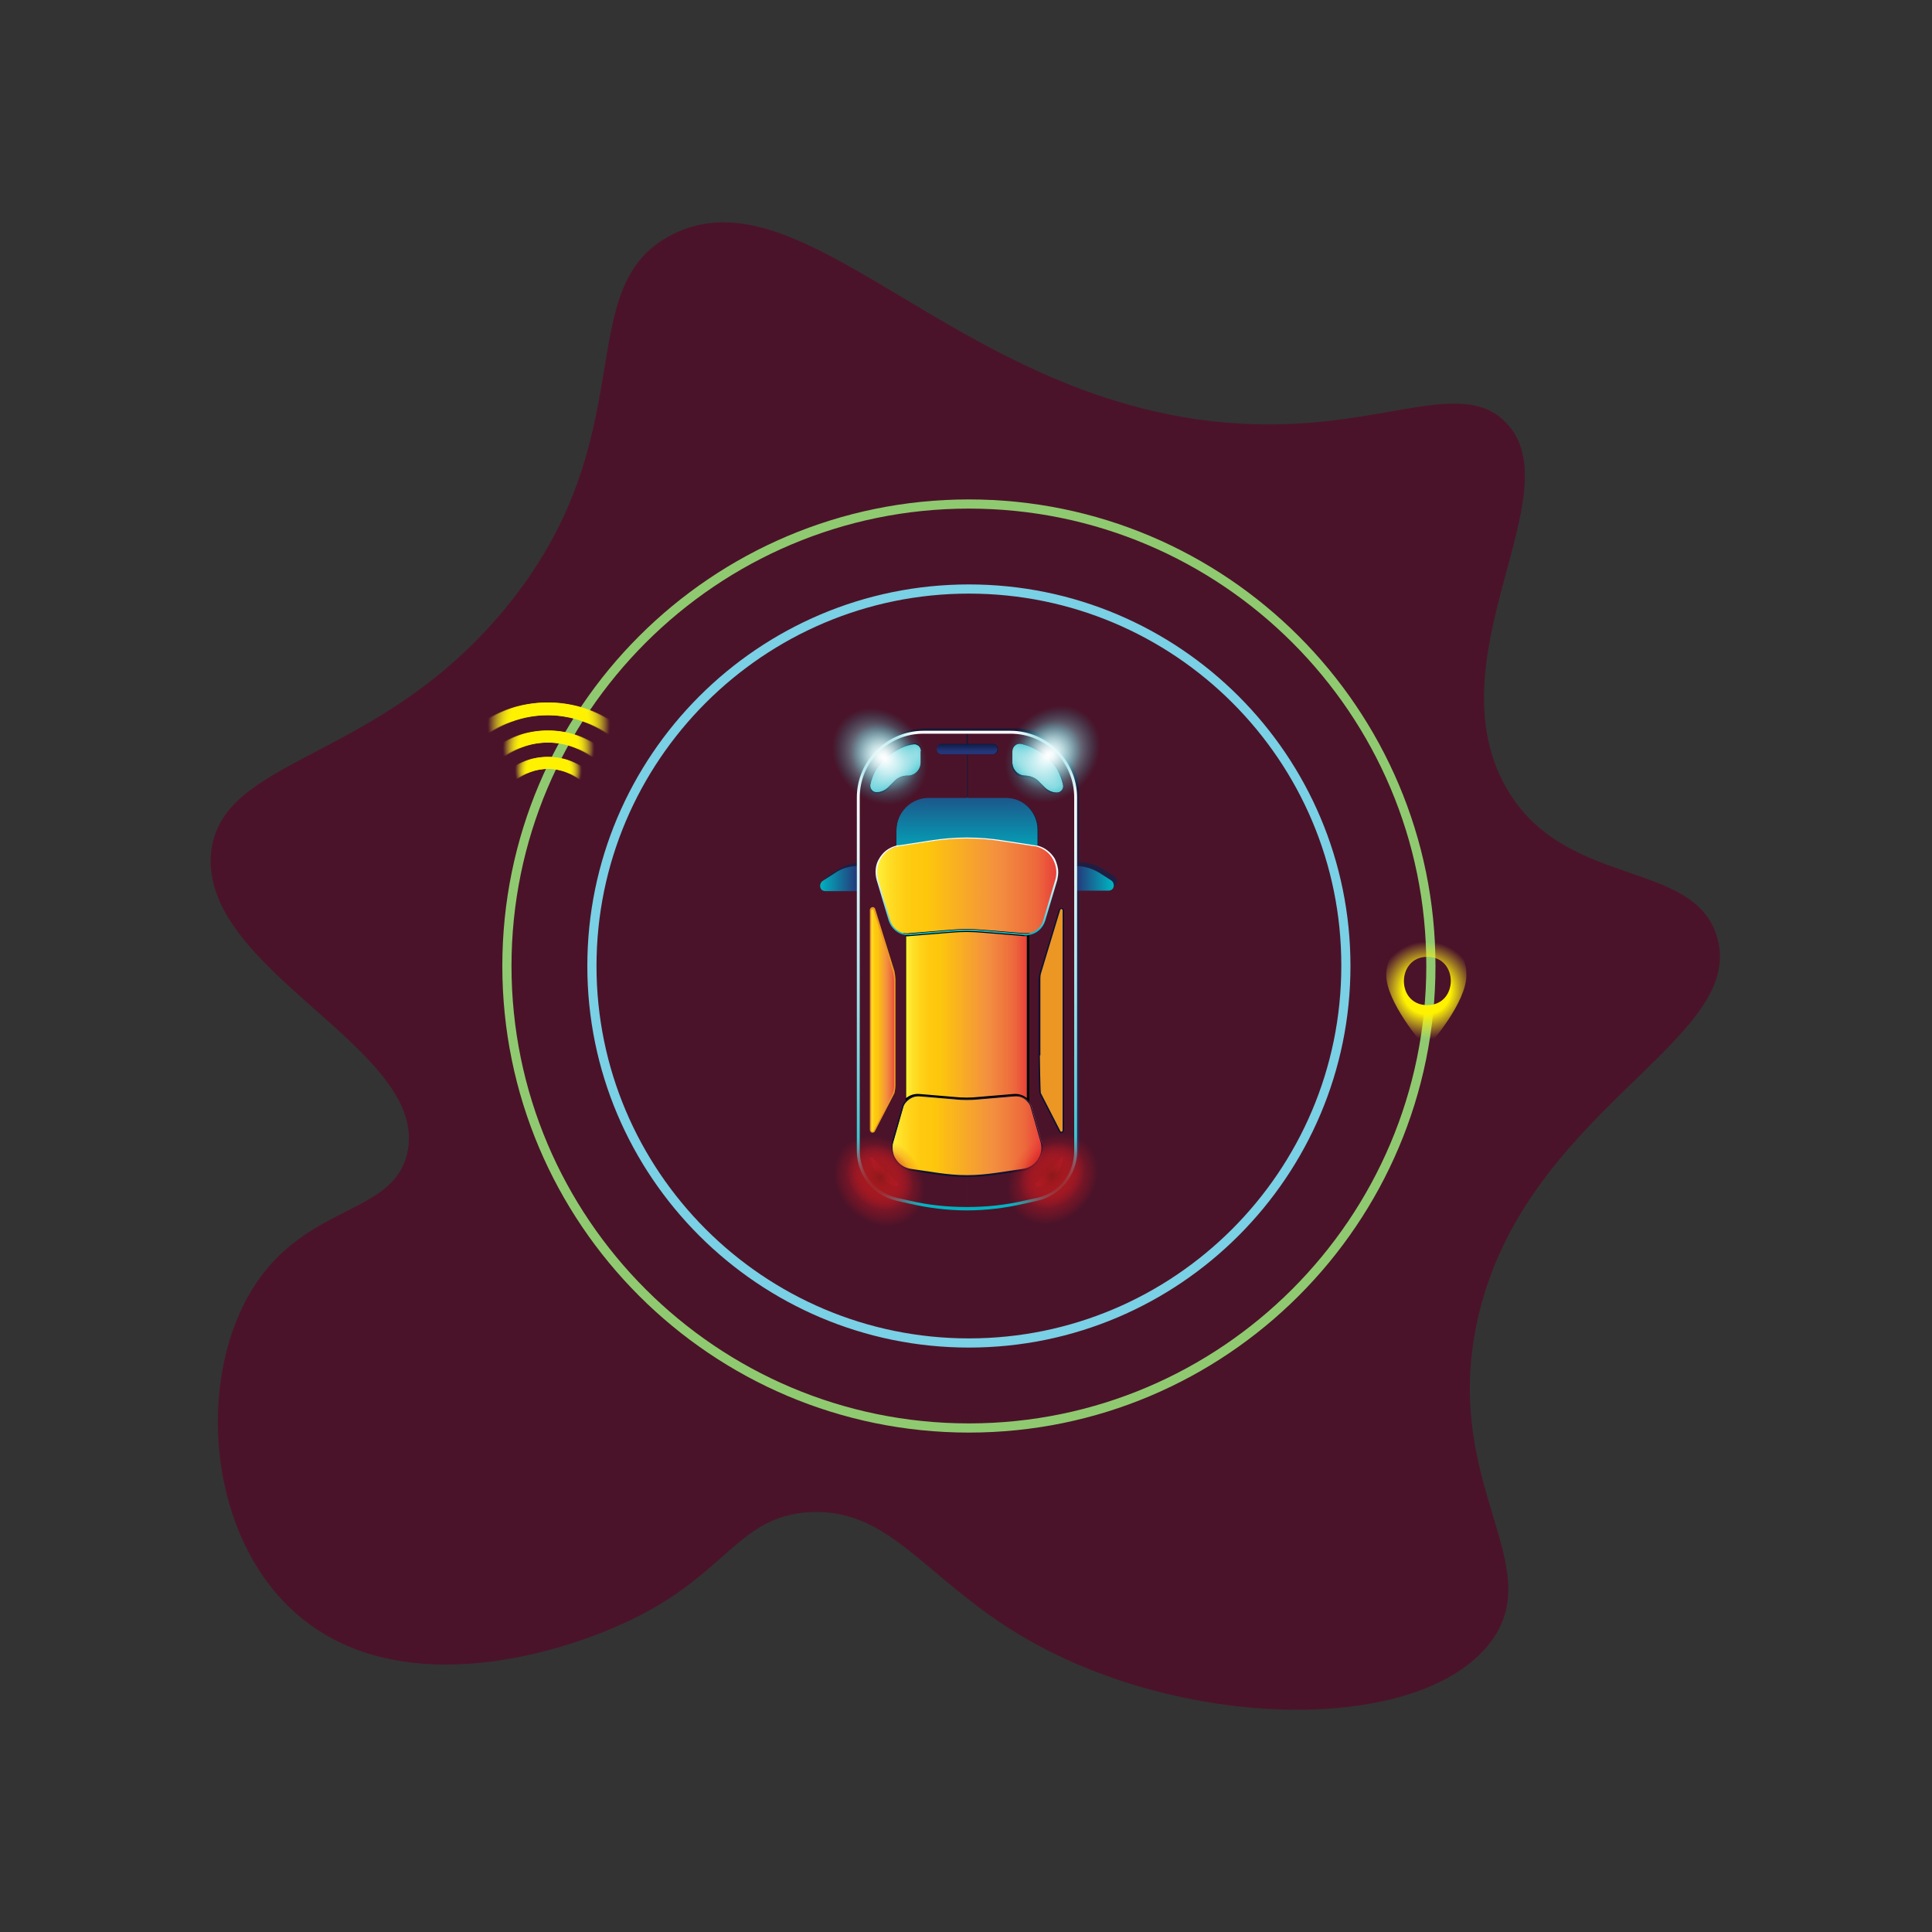 <?xml version="1.0" encoding="utf-8"?>
<!-- Generator: Adobe Illustrator 19.0.0, SVG Export Plug-In . SVG Version: 6.00 Build 0)  -->
<svg version="1.1" id="Layer_1" xmlns="http://www.w3.org/2000/svg" xmlns:xlink="http://www.w3.org/1999/xlink" x="0px" y="0px"
	 viewBox="0 0 400 400" style="enable-background:new 0 0 400 400;" xml:space="preserve">
<rect x="0" y="0" width="400" height="400" fill="#333333" stroke="none"/>
<style type="text/css">
	.st0{opacity:0.35;fill:#4B1329;}
	.st1{fill:#4B1329;}
	.st2{opacity:0.7;fill:url(#XMLID_81_);}
	.st3{fill:url(#XMLID_83_);}
	.st4{fill:url(#XMLID_84_);}
	.st5{fill:url(#XMLID_85_);}
	.st6{fill:url(#XMLID_86_);}
	.st7{fill:url(#XMLID_88_);}
	.st8{fill:#EC9723;}
	.st9{fill:url(#XMLID_89_);}
	.st10{fill:url(#XMLID_90_);}
	.st11{fill:url(#XMLID_91_);stroke:#000000;stroke-width:0.611;stroke-miterlimit:10;}
	.st12{fill:url(#XMLID_92_);}
	.st13{fill:url(#XMLID_94_);}
	.st14{fill:url(#XMLID_95_);}
	.st15{fill:url(#XMLID_96_);}
	.st16{fill:url(#XMLID_98_);}
	.st17{fill:#0F1133;}
	.st18{fill:url(#XMLID_99_);}
	.st19{fill:url(#XMLID_100_);}
	.st20{fill:url(#XMLID_102_);}
	.st21{fill:url(#XMLID_103_);}
	.st22{fill:url(#XMLID_104_);}
	.st23{fill:url(#XMLID_106_);}
	.st24{fill:url(#XMLID_107_);}
	.st25{fill:url(#XMLID_108_);}
	.st26{fill:url(#XMLID_109_);}
	.st27{fill:#7AD0E5;}
	.st28{fill:#8FCA71;}
	.st29{fill:url(#XMLID_110_);}
	.st30{fill:url(#XMLID_111_);}
	.st31{fill:url(#XMLID_112_);}
	.st32{fill:url(#XMLID_113_);}
	.st33{fill:url(#XMLID_114_);}
	.st34{fill:url(#XMLID_115_);}
	.st35{fill:url(#XMLID_116_);}
</style>
<ellipse id="XMLID_3_" class="st0" cx="200" cy="200" rx="103.4" ry="101"/>
<g id="XMLID_63_">
	<path id="XMLID_1_" class="st1" d="M104.5,126.1c29.6-35.8,13.1-66.5,34.6-77.5c30.4-15.5,65,44.5,132.5,38.9
		c19.5-1.6,32.5-8,40.2,0c14,14.4-15.3,48.4,0,75.5c12,21.2,38.9,14.7,43.7,31c6.4,21.7-40.6,35.9-49.8,80.2
		c-6.9,33.6,14.9,49.8,2.9,65.8c-14.7,19.4-64.6,18.4-97.8-1.7c-19.5-11.8-26.8-26.3-43.5-25.2c-14.1,1-16.6,12-34.9,21.4
		c-15.6,8-49.3,18.1-70.6,0c-18.9-16.1-21.3-48.7-9.5-67.7c11-17.7,29-15.1,32-28c5-21.5-43-37.7-40.6-62.3
		C45.9,156.5,78.1,158.1,104.5,126.1z"/>
	<g id="XMLID_13_">
		<g id="XMLID_64_">
			
				<linearGradient id="XMLID_81_" gradientUnits="userSpaceOnUse" x1="188.995" y1="185.177" x2="287.644" y2="185.177" gradientTransform="matrix(4.489659e-011 -1 1 4.489659e-011 15.939 438.409)">
				<stop  offset="0" style="stop-color:#253678"/>
				<stop  offset="1" style="stop-color:#05183B"/>
			</linearGradient>
			<path id="XMLID_59_" class="st2" d="M178.6,164.3v14.2c-1.7,0-3.4,0.5-4.9,1.4l-2.5,1.6c-0.3,0.2-0.5,0.6-0.5,1
				c0,0.3,0.1,0.6,0.3,0.8c0.2,0.2,0.5,0.3,0.8,0.3h6.8v53.9c0,4.8,3.3,8.9,7.9,10l2.7,0.6c3.9,0.9,7.9,1.3,11.8,1.3
				c4,0,8-0.4,11.8-1.3l2.7-0.6c4.6-1.1,7.9-5.2,7.9-10v-53.9h6.8c0.3,0,0.6-0.1,0.8-0.3c0.2-0.2,0.3-0.5,0.3-0.8
				c0-0.4-0.2-0.8-0.5-1l-2.5-1.6c-1.5-0.9-3.2-1.4-4.9-1.4v-14.2c0-7.5-6-13.5-13.5-13.5h-18C184.6,150.8,178.6,156.8,178.6,164.3z
				"/>
			<g id="XMLID_105_">
				
					<radialGradient id="XMLID_83_" cx="195.001" cy="201.916" r="1.473" gradientTransform="matrix(-0.64 -0.769 1.906 -1.587 -42.295 713.669)" gradientUnits="userSpaceOnUse">
					<stop  offset="0" style="stop-color:#EE3247"/>
					<stop  offset="1" style="stop-color:#841438"/>
				</radialGradient>
				<path id="XMLID_58_" class="st3" d="M214.6,244.9l5.3-5.3c0.1-0.1,0.3,0,0.3,0.1c0,2.8-1.9,5.2-4.7,5.9l-0.5,0.1
					C214.5,245.8,214.2,245.2,214.6,244.9z"/>
				
					<radialGradient id="XMLID_84_" cx="195.164" cy="166.429" r="1.623" gradientTransform="matrix(0.629 -0.777 1.709 1.382 -224.802 164.955)" gradientUnits="userSpaceOnUse">
					<stop  offset="0" style="stop-color:#EE3247"/>
					<stop  offset="1" style="stop-color:#841438"/>
				</radialGradient>
				<path id="XMLID_57_" class="st4" d="M180.5,239.6l5.3,5.3c0.4,0.4,0,0.9-0.5,0.8l-0.5-0.1c-2.7-0.6-4.7-3.1-4.7-5.9
					C180.2,239.5,180.4,239.5,180.5,239.6z"/>
				
					<linearGradient id="XMLID_85_" gradientUnits="userSpaceOnUse" x1="282.875" y1="184.231" x2="284.701" y2="184.231" gradientTransform="matrix(4.489659e-011 -1 1 4.489659e-011 15.939 438.409)">
					<stop  offset="0" style="stop-color:#253678"/>
					<stop  offset="1" style="stop-color:#05183B"/>
				</linearGradient>
				<path id="XMLID_56_" class="st5" d="M200.2,154h5.2c0.6,0,1.1,0.5,1.1,1.1s-0.5,1.1-1.1,1.1h-5.2H195c-0.6,0-1.1-0.5-1.1-1.1
					s0.5-1.1,1.1-1.1H200.2z"/>
				
					<radialGradient id="XMLID_86_" cx="279.33" cy="198.605" r="4.255" gradientTransform="matrix(0.601 -0.799 1.71 1.286 -292.996 126.787)" gradientUnits="userSpaceOnUse">
					<stop  offset="0" style="stop-color:#FFFFFF"/>
					<stop  offset="0.119" style="stop-color:#FBFEFE"/>
					<stop  offset="0.244" style="stop-color:#EEFAFB"/>
					<stop  offset="0.371" style="stop-color:#D9F4F6"/>
					<stop  offset="0.5" style="stop-color:#BCEBEE"/>
					<stop  offset="0.631" style="stop-color:#96DFE5"/>
					<stop  offset="0.763" style="stop-color:#68D1DA"/>
					<stop  offset="0.893" style="stop-color:#32C1CC"/>
					<stop  offset="1" style="stop-color:#00B2C0"/>
				</radialGradient>
				<path id="XMLID_55_" class="st6" d="M209.6,155.5c0-1,0.9-1.7,1.8-1.5c4.4,0.8,7.8,4.2,8.7,8.5c0.2,0.8-0.5,1.6-1.3,1.6h0
					c-0.9,0-1.8-0.4-2.4-1l-1.4-1.4c-0.7-0.7-1.7-1.1-2.7-1.1c-0.7,0-1.4-0.3-1.9-0.8c-0.5-0.5-0.8-1.2-0.8-1.9V155.5z"/>
				
					<radialGradient id="XMLID_88_" cx="279.33" cy="169.514" r="4.572" gradientTransform="matrix(-0.569 -0.823 1.778 -1.23 42.976 597.252)" gradientUnits="userSpaceOnUse">
					<stop  offset="0" style="stop-color:#FFFFFF"/>
					<stop  offset="9.548178e-002" style="stop-color:#F9FDFE"/>
					<stop  offset="0.22" style="stop-color:#E9F8FA"/>
					<stop  offset="0.36" style="stop-color:#CEF0F3"/>
					<stop  offset="0.512" style="stop-color:#A8E5EA"/>
					<stop  offset="0.674" style="stop-color:#78D6DE"/>
					<stop  offset="0.841" style="stop-color:#3EC5CF"/>
					<stop  offset="1" style="stop-color:#00B2C0"/>
				</radialGradient>
				<path id="XMLID_54_" class="st7" d="M188.9,154c0.9-0.2,1.8,0.6,1.8,1.5v2.4c0,0.7-0.3,1.4-0.8,1.9c-0.5,0.5-1.2,0.8-1.9,0.8
					c-1,0-2,0.4-2.7,1.1l-1.4,1.4c-0.6,0.6-1.5,1-2.4,1h0c-0.9,0-1.5-0.8-1.3-1.6C181.1,158.2,184.6,154.8,188.9,154z"/>
				<path id="XMLID_53_" class="st8" d="M219.3,188.4c0.1-0.5,0.8-0.4,0.8,0.1V234c0,0.5-0.7,0.6-0.8,0.1l-4-7.8
					c-0.1-0.5-0.2-7.3-0.2-7.8v-15.6c0-0.6,0.1-1.1,0.3-1.7L219.3,188.4z"/>
				<linearGradient id="XMLID_89_" gradientUnits="userSpaceOnUse" x1="180.199" y1="211.264" x2="185.214" y2="211.264">
					<stop  offset="0" style="stop-color:#FFF33B"/>
					<stop  offset="5.948725e-002" style="stop-color:#FFE029"/>
					<stop  offset="0.13" style="stop-color:#FFD218"/>
					<stop  offset="0.203" style="stop-color:#FEC90F"/>
					<stop  offset="0.281" style="stop-color:#FDC70C"/>
					<stop  offset="0.668" style="stop-color:#F3903F"/>
					<stop  offset="0.888" style="stop-color:#ED683C"/>
					<stop  offset="1" style="stop-color:#E93E3A"/>
				</linearGradient>
				<path id="XMLID_52_" class="st9" d="M180.2,188.5c0-0.5,0.7-0.6,0.8-0.1l4,12.9c0.2,0.5,0.3,1.1,0.3,1.7v21.8
					c0,0.5-0.1,1-0.2,1.6l-4,7.8c-0.1,0.5-0.8,0.4-0.8-0.1V188.5z"/>
				<linearGradient id="XMLID_90_" gradientUnits="userSpaceOnUse" x1="181.436" y1="183.548" x2="218.9" y2="183.548">
					<stop  offset="0" style="stop-color:#FFF33B"/>
					<stop  offset="5.948725e-002" style="stop-color:#FFE029"/>
					<stop  offset="0.13" style="stop-color:#FFD218"/>
					<stop  offset="0.203" style="stop-color:#FEC90F"/>
					<stop  offset="0.281" style="stop-color:#FDC70C"/>
					<stop  offset="0.668" style="stop-color:#F3903F"/>
					<stop  offset="0.888" style="stop-color:#ED683C"/>
					<stop  offset="1" style="stop-color:#E93E3A"/>
				</linearGradient>
				<path id="XMLID_51_" class="st10" d="M192.7,174.1c5-0.8,10-0.8,15,0l6.5,1c0.2,0,0.4,0.1,0.6,0.1c3,0.8,4.8,3.9,3.9,7l-2.5,8.4
					c-0.5,1.6-1.8,2.7-3.3,2.9c-0.3,0-0.6,0.1-1,0l-8.5-0.7c-2.1-0.2-4.3-0.2-6.5,0l-8.5,0.7c-0.3,0-0.7,0-1,0
					c-1.6-0.2-2.9-1.3-3.3-2.9l-2.5-8.4c-0.9-3,0.9-6.2,3.9-7c0.2-0.1,0.4-0.1,0.6-0.1L192.7,174.1z"/>
				<linearGradient id="XMLID_91_" gradientUnits="userSpaceOnUse" x1="187.456" y1="210.419" x2="212.883" y2="210.419">
					<stop  offset="0" style="stop-color:#FFF33B"/>
					<stop  offset="5.948725e-002" style="stop-color:#FFE029"/>
					<stop  offset="0.13" style="stop-color:#FFD218"/>
					<stop  offset="0.203" style="stop-color:#FEC90F"/>
					<stop  offset="0.281" style="stop-color:#FDC70C"/>
					<stop  offset="0.668" style="stop-color:#F3903F"/>
					<stop  offset="0.888" style="stop-color:#ED683C"/>
					<stop  offset="1" style="stop-color:#E93E3A"/>
				</linearGradient>
				<path id="XMLID_50_" class="st11" d="M196.9,192.8c2.1-0.2,4.3-0.2,6.5,0l8.5,0.7c0.3,0,0.7,0,1,0v34.6c-0.7-0.9-1.8-1.4-3-1.3
					l-7.1,0.6c-1.8,0.2-3.6,0.2-5.4,0l-7.1-0.6c-1.2-0.1-2.3,0.4-3,1.3v-34.6c0.3,0,0.6,0.1,1,0L196.9,192.8z"/>
				<linearGradient id="XMLID_92_" gradientUnits="userSpaceOnUse" x1="184.617" y1="235.187" x2="215.722" y2="235.187">
					<stop  offset="0" style="stop-color:#FFF33B"/>
					<stop  offset="5.948725e-002" style="stop-color:#FFE029"/>
					<stop  offset="0.13" style="stop-color:#FFD218"/>
					<stop  offset="0.203" style="stop-color:#FEC90F"/>
					<stop  offset="0.281" style="stop-color:#FDC70C"/>
					<stop  offset="0.668" style="stop-color:#F3903F"/>
					<stop  offset="0.888" style="stop-color:#ED683C"/>
					<stop  offset="1" style="stop-color:#E93E3A"/>
				</linearGradient>
				<path id="XMLID_49_" class="st12" d="M187.5,228.2c0.7-0.9,1.8-1.4,3-1.3l7.1,0.6c1.8,0.2,3.6,0.2,5.4,0l7.1-0.6
					c1.2-0.1,2.3,0.4,3,1.3c0.3,0.3,0.5,0.7,0.6,1.2l2,7c0.8,2.7-1,5.5-3.8,5.9l-5.4,0.8c-2.1,0.3-4.1,0.5-6.2,0.5
					c-2.1,0-4.1-0.2-6.2-0.5l-5.4-0.8c-2.8-0.4-4.6-3.2-3.8-5.9l2-7C187,228.9,187.2,228.5,187.5,228.2z"/>
				
					<linearGradient id="XMLID_94_" gradientUnits="userSpaceOnUse" x1="256.525" y1="206.768" x2="256.525" y2="214.354" gradientTransform="matrix(4.489659e-011 -1 1 4.489659e-011 15.939 438.409)">
					<stop  offset="0" style="stop-color:#253678"/>
					<stop  offset="1" style="stop-color:#00B2C0"/>
				</linearGradient>
				<path id="XMLID_48_" class="st13" d="M222.7,184.5v-5.2c1.7,0,3.4,0.5,4.9,1.4l2.5,1.6c0.3,0.2,0.5,0.6,0.5,1
					c0,0.3-0.1,0.6-0.3,0.8c-0.2,0.2-0.5,0.3-0.8,0.3H222.7z"/>
				
					<linearGradient id="XMLID_95_" gradientUnits="userSpaceOnUse" x1="256.525" y1="161.7" x2="256.525" y2="153.847" gradientTransform="matrix(4.489659e-011 -1 1 4.489659e-011 15.939 438.409)">
					<stop  offset="0" style="stop-color:#253678"/>
					<stop  offset="1" style="stop-color:#00B2C0"/>
				</linearGradient>
				<path id="XMLID_47_" class="st14" d="M177.7,179.3v5.2h-6.8c-0.3,0-0.6-0.1-0.8-0.3s-0.3-0.5-0.3-0.8c0-0.4,0.2-0.8,0.5-1
					l2.5-1.6C174.2,179.8,175.9,179.3,177.7,179.3z"/>
				
					<linearGradient id="XMLID_96_" gradientUnits="userSpaceOnUse" x1="277.868" y1="184.231" x2="260.459" y2="184.231" gradientTransform="matrix(4.489659e-011 -1 1 4.489659e-011 15.939 438.409)">
					<stop  offset="0" style="stop-color:#253678"/>
					<stop  offset="1" style="stop-color:#00B2C0"/>
				</linearGradient>
				<path id="XMLID_46_" class="st15" d="M200.2,165.1h7.9c3.7,0,6.7,3,6.7,6.7v3.4c-0.2-0.1-0.4-0.1-0.6-0.1l-6.5-1
					c-5-0.8-10-0.8-15,0l-6.5,1c-0.2,0-0.4,0.1-0.6,0.1v-3.4c0-3.7,3-6.7,6.7-6.7H200.2z"/>
				<path id="XMLID_41_" class="st1" d="M200.2,151.6h9c7.5,0,13.5,6,13.5,13.5v14.2v5.2v53.9c0,4.8-3.3,8.9-7.9,10l-2.7,0.6
					c-3.9,0.9-7.9,1.3-11.8,1.3v-6.7v0c2.1,0,4.2-0.2,6.2-0.5l5.4-0.8c2.8-0.4,4.6-3.2,3.8-5.9l-2-7c-0.1-0.4-0.3-0.8-0.6-1.2v-34.6
					c1.6-0.2,2.9-1.3,3.3-2.9l2.5-8.4c0.9-3-0.9-6.2-3.9-7v-3.4c0-3.7-3-6.7-6.7-6.7h-7.9v-9h5.2c0.6,0,1.1-0.5,1.1-1.1
					s-0.5-1.1-1.1-1.1h-5.2V151.6z M211.4,154c-0.9-0.2-1.8,0.6-1.8,1.5v2.4c0,0.7,0.3,1.4,0.8,1.9c0.5,0.5,1.2,0.8,1.9,0.8
					c1,0,2,0.4,2.7,1.1l1.4,1.4c0.6,0.6,1.5,1,2.4,1h0c0.9,0,1.5-0.8,1.3-1.6C219.2,158.2,215.8,154.8,211.4,154z M220.1,188.5
					c0-0.5-0.7-0.6-0.8-0.1l-3.9,12.9c-0.2,0.5-0.3,1.1-0.3,1.7v15.6c0,0.5,0.1,7.3,0.2,7.8l4,7.8c0.1,0.5,0.8,0.4,0.8-0.1V188.5z
					 M220.1,239.7c0-0.2-0.2-0.3-0.3-0.1l-5.3,5.3c-0.4,0.4,0,0.9,0.5,0.8l0.5-0.1C218.2,245,220.1,242.5,220.1,239.7z"/>
				<path id="XMLID_36_" class="st1" d="M191.1,151.6h9v2.4H195c-0.6,0-1.1,0.5-1.1,1.1s0.5,1.1,1.1,1.1h5.2v9h-7.9
					c-3.7,0-6.7,3-6.7,6.7v3.4c-3,0.8-4.8,3.9-3.9,7l2.5,8.4c0.5,1.6,1.8,2.7,3.3,2.9v34.6c-0.3,0.3-0.5,0.7-0.6,1.2l-2,7
					c-0.8,2.7,1,5.5,3.8,5.9l5.4,0.8c2.1,0.3,4.1,0.5,6.2,0.5v0v6.7c-4,0-8-0.4-11.8-1.3l-2.7-0.6c-4.6-1.1-7.9-5.2-7.9-10v-53.9
					v-5.2v-14.2C177.7,157.6,183.7,151.6,191.1,151.6z M190.7,155.5c0-1-0.9-1.7-1.8-1.5c-4.4,0.8-7.8,4.2-8.8,8.5
					c-0.2,0.8,0.5,1.6,1.3,1.6h0c0.9,0,1.8-0.4,2.4-1l1.4-1.4c0.7-0.7,1.7-1.1,2.7-1.1c0.7,0,1.4-0.3,1.9-0.8
					c0.5-0.5,0.8-1.2,0.8-1.9V155.5z M181,188.4c-0.1-0.5-0.8-0.4-0.8,0.1V234c0,0.5,0.7,0.6,0.8,0.1l4-7.8c0.1-0.5,0.2-1,0.2-1.6
					v-21.8c0-0.6-0.1-1.1-0.3-1.7L181,188.4z M180.5,239.6c-0.1-0.1-0.3,0-0.3,0.1c0,2.8,1.9,5.2,4.7,5.9l0.5,0.1
					c0.5,0.1,0.8-0.5,0.5-0.8L180.5,239.6z"/>
			</g>
			<g id="XMLID_77_">
				<g id="XMLID_101_">
					
						<linearGradient id="XMLID_98_" gradientUnits="userSpaceOnUse" x1="244.684" y1="184.23" x2="265.038" y2="184.23" gradientTransform="matrix(4.489659e-011 -1 1 4.489659e-011 15.939 438.409)">
						<stop  offset="0" style="stop-color:#00B2C0"/>
						<stop  offset="3.304034e-002" style="stop-color:#12B7C4"/>
						<stop  offset="0.143" style="stop-color:#49C8D2"/>
						<stop  offset="0.257" style="stop-color:#7AD7DE"/>
						<stop  offset="0.372" style="stop-color:#A3E3E8"/>
						<stop  offset="0.489" style="stop-color:#C4EDF0"/>
						<stop  offset="0.609" style="stop-color:#DEF5F7"/>
						<stop  offset="0.731" style="stop-color:#F0FBFB"/>
						<stop  offset="0.859" style="stop-color:#FBFEFE"/>
						<stop  offset="1" style="stop-color:#FFFFFF"/>
					</linearGradient>
					<path id="XMLID_33_" class="st16" d="M219.1,180.6c0,0.5-0.1,1.1-0.2,1.6l-2.5,8.4c-0.5,1.6-1.8,2.8-3.5,3
						c-0.3,0.1-0.7,0.1-1,0l-8.5-0.7c-2.1-0.2-4.3-0.2-6.4,0l-8.5,0.7c-0.3,0-0.7,0-1,0c-1.6-0.2-3-1.4-3.5-3l-2.5-8.4
						c-0.4-1.5-0.3-3.1,0.5-4.4c0.8-1.4,2-2.3,3.5-2.7c0.2-0.1,0.4-0.1,0.7-0.1l6.5-1c5-0.8,10-0.8,15,0l6.5,1
						c0.2,0,0.4,0.1,0.7,0.1c1.5,0.4,2.7,1.4,3.5,2.7C218.8,178.7,219.1,179.6,219.1,180.6z M181.6,180.6c0,0.5,0.1,1,0.2,1.5
						l2.5,8.4c0.4,1.5,1.7,2.6,3.2,2.8c0.3,0,0.6,0.1,0.9,0l8.5-0.7c2.2-0.2,4.3-0.2,6.5,0l8.5,0.7c0.3,0,0.6,0,0.9,0h0
						c1.5-0.2,2.8-1.3,3.2-2.8l2.5-8.4c0.4-1.4,0.2-2.9-0.5-4.2c-0.7-1.3-1.9-2.2-3.3-2.6c-0.2-0.1-0.5-0.1-0.6-0.1l-6.5-1
						c-4.9-0.8-10-0.8-14.9,0l-6.5,1c-0.2,0-0.4,0.1-0.6,0.1c-1.4,0.4-2.6,1.3-3.3,2.6C181.8,178.8,181.6,179.7,181.6,180.6z"/>
				</g>
				<g id="XMLID_97_">
					<path id="XMLID_62_" class="st17" d="M215.9,237.6c0,0.9-0.3,1.8-0.8,2.6c-0.7,1.2-2,2-3.3,2.2l-5.4,0.8
						c-2.1,0.3-4.2,0.5-6.2,0.5c-2.1,0-4.2-0.2-6.2-0.5l-5.4-0.8c-1.4-0.2-2.6-1-3.3-2.2c-0.7-1.2-0.9-2.6-0.6-3.9l2-7
						c0.1-0.5,0.3-0.9,0.6-1.2c0.7-0.9,1.9-1.4,3.1-1.3l7.1,0.6c1.8,0.2,3.6,0.2,5.3,0l7.1-0.6c1.2-0.1,2.3,0.4,3.1,1.3
						c0.3,0.4,0.5,0.8,0.6,1.2l2,7C215.8,236.7,215.9,237.2,215.9,237.6z M184.8,237.6c0,0.8,0.2,1.7,0.7,2.4c0.7,1.1,1.8,1.8,3.1,2
						l5.4,0.8c2.1,0.3,4.1,0.5,6.2,0.5c2.1,0,4.1-0.2,6.2-0.5l5.4-0.8c1.3-0.2,2.4-0.9,3.1-2c0.7-1.1,0.9-2.4,0.5-3.7l-2-7
						c-0.1-0.4-0.3-0.8-0.6-1.1c-0.7-0.9-1.7-1.3-2.8-1.2l-7.1,0.6c-1.8,0.2-3.6,0.2-5.4,0l-7.1-0.6c-1.1-0.1-2.1,0.4-2.8,1.2l0,0
						c-0.3,0.3-0.5,0.7-0.6,1.1l-2,7C184.8,236.8,184.8,237.2,184.8,237.6z"/>
				</g>
				<g id="XMLID_93_">
					
						<linearGradient id="XMLID_99_" gradientUnits="userSpaceOnUse" x1="187.847" y1="184.231" x2="287.108" y2="184.231" gradientTransform="matrix(4.489659e-011 -1 1 4.489659e-011 15.939 438.409)">
						<stop  offset="0" style="stop-color:#00B2C0"/>
						<stop  offset="0.165" style="stop-color:#41C6D0"/>
						<stop  offset="0.329" style="stop-color:#7AD7DE"/>
						<stop  offset="0.489" style="stop-color:#AAE5EA"/>
						<stop  offset="0.64" style="stop-color:#CFF0F3"/>
						<stop  offset="0.779" style="stop-color:#E9F8FA"/>
						<stop  offset="0.904" style="stop-color:#F9FDFE"/>
						<stop  offset="1" style="stop-color:#FFFFFF"/>
					</linearGradient>
					<path id="XMLID_28_" class="st18" d="M223,165.1v73.2c0,4.9-3.4,9.2-8.2,10.3l-2.7,0.6c-3.9,0.9-7.9,1.4-11.9,1.4
						c-4,0-8-0.5-11.9-1.4l-2.7-0.6c-4.8-1.1-8.2-5.3-8.2-10.3v-73.2c0-7.6,6.2-13.8,13.8-13.8h18C216.8,151.3,223,157.5,223,165.1z
						 M178,238.3c0,4.6,3.2,8.6,7.7,9.7l2.7,0.6c3.8,0.9,7.8,1.3,11.8,1.3c4,0,7.9-0.4,11.8-1.3l2.7-0.6c4.5-1,7.7-5,7.7-9.7v-73.2
						c0-7.3-5.9-13.2-13.2-13.2h-18c-7.3,0-13.2,5.9-13.2,13.2V238.3z"/>
				</g>
				<path id="XMLID_27_" class="st17" d="M180.5,239.6c-0.1-0.1-0.2-0.1-0.2,0c-0.1,0.1-0.1,0.1,0,0.2c0,0.2,0,0.4,0.1,0.5
					c0.1,0.3,0.1,0.7,0.2,1c0.2,0.7,0.5,1.3,1,1.8c0.4,0.6,0.9,1,1.5,1.5c0.6,0.4,1.2,0.7,1.9,0.9c-1.4-0.2-2.8-1-3.6-2.2
					c-0.4-0.6-0.8-1.3-0.9-2c-0.1-0.4-0.1-0.7-0.2-1.1c0-0.2,0-0.4,0-0.5c0-0.1,0-0.2,0.1-0.3C180.4,239.5,180.5,239.5,180.5,239.6z
					"/>
				<path id="XMLID_26_" class="st17" d="M220.1,239.7c0.1,1.4-0.3,2.8-1.2,3.8c-0.9,1.1-2.1,1.8-3.5,2c0.6-0.2,1.3-0.5,1.8-0.9
					c0.5-0.4,1-0.8,1.4-1.3C219.5,242.3,220,241.1,220.1,239.7z"/>
				<g id="XMLID_87_">
					<path id="XMLID_61_" class="st8" d="M185.4,202.9v21.8c0,0.5-0.1,1.1-0.2,1.6l-4,7.8c-0.1,0.3-0.3,0.4-0.6,0.4
						c-0.3,0-0.5-0.3-0.5-0.6v-45.5c0-0.3,0.2-0.5,0.5-0.6c0.3,0,0.5,0.1,0.6,0.4l4,12.9C185.3,201.8,185.4,202.3,185.4,202.9z
						 M180.4,234c0,0.2,0.1,0.2,0.2,0.3s0.2,0,0.3-0.2c0,0,0,0,0,0l4-7.8c0.1-0.5,0.2-1,0.2-1.5v-21.8c0-0.5-0.1-1.1-0.2-1.6
						l-4-12.9c0-0.2-0.2-0.2-0.3-0.2c-0.1,0-0.2,0.1-0.2,0.3V234z"/>
				</g>
				<g id="XMLID_82_">
					<path id="XMLID_60_" class="st17" d="M220.3,188.5V234c0,0.3-0.2,0.5-0.5,0.6c-0.3,0-0.5-0.1-0.6-0.4l-4-7.8
						c-0.2-0.6-0.2-7.8-0.2-7.9v-15.6c0-0.6,0.1-1.2,0.3-1.7l3.9-12.8c0.1-0.3,0.3-0.4,0.6-0.4C220.1,188,220.3,188.2,220.3,188.5z
						 M215.3,218.5c0,0.8,0.1,7.3,0.2,7.8l4,7.8c0,0,0,0,0,0c0,0.2,0.2,0.2,0.3,0.2c0.1,0,0.2-0.1,0.2-0.3v-45.5
						c0-0.2-0.1-0.2-0.2-0.3c-0.1,0-0.2,0-0.3,0.2l-3.9,12.9c-0.2,0.5-0.2,1.1-0.2,1.6V218.5z M219.3,234.1L219.3,234.1L219.3,234.1
						z"/>
				</g>
				<path id="XMLID_20_" class="st17" d="M180.2,162.5c-0.1,0.9,0.6,1.6,1.4,1.5c0.8,0,1.6-0.4,2.2-0.9l0.9-0.9
					c0.3-0.3,0.6-0.6,0.9-0.9c0.7-0.5,1.6-0.8,2.4-0.7c-0.8,0.1-1.6,0.4-2.3,0.9c-0.6,0.5-1.2,1.2-1.8,1.8c-0.6,0.6-1.5,1-2.4,0.9
					c-0.4,0-0.9-0.2-1.2-0.5C180.2,163.4,180.1,162.9,180.2,162.5z"/>
				<path id="XMLID_19_" class="st17" d="M190.7,155.5c0-0.5-0.3-1-0.7-1.2c-0.2-0.1-0.4-0.2-0.7-0.2c-0.2,0-0.5,0.1-0.7,0.1
					c-1,0.2-1.9,0.6-2.8,1.1c-0.9,0.5-1.7,1.1-2.4,1.7c-0.7,0.7-1.4,1.5-2,2.3c0.5-0.9,1.1-1.7,1.8-2.5c0.7-0.7,1.6-1.3,2.5-1.8
					c0.9-0.5,1.9-0.8,2.9-1c0.2,0,0.5-0.1,0.8-0.1c0.3,0,0.5,0.1,0.7,0.3C190.5,154.5,190.8,155,190.7,155.5z"/>
				<path id="XMLID_18_" class="st17" d="M218.8,164.2c-1,0.1-2-0.3-2.7-1.1c-0.4-0.3-0.7-0.7-1.1-1c-0.3-0.4-0.7-0.6-1.2-0.8
					c-0.4-0.2-0.9-0.3-1.4-0.4c-0.5,0-1-0.1-1.5-0.3c-0.5-0.2-0.8-0.6-1.1-1.1c-0.2-0.4-0.4-1-0.3-1.5c0.1,1,0.7,1.9,1.5,2.3
					c0.4,0.2,0.9,0.3,1.4,0.3c0.5,0,1,0.2,1.5,0.4c0.5,0.2,0.9,0.6,1.2,0.9c0.3,0.4,0.7,0.7,1,1.1
					C216.9,163.6,217.8,164.1,218.8,164.2z"/>
				<path id="XMLID_17_" class="st17" d="M211.4,154c2.1,0.3,4.2,1.3,5.8,2.8c1.6,1.5,2.7,3.5,3,5.7c-0.3-1-0.7-2-1.2-3
					c-0.5-0.9-1.2-1.8-2-2.5C215.4,155.6,213.5,154.5,211.4,154z"/>
			</g>
			<g id="XMLID_74_">
				
					<radialGradient id="XMLID_100_" cx="48.406" cy="79.742" r="5.917" gradientTransform="matrix(-1.119 1.026 -1.24 -1.352 335.179 214.756)" gradientUnits="userSpaceOnUse">
					<stop  offset="0" style="stop-color:#FFFFFF"/>
					<stop  offset="9.439981e-002" style="stop-color:#F9FDFE;stop-opacity:0.906"/>
					<stop  offset="0.219" style="stop-color:#E8F8F9;stop-opacity:0.781"/>
					<stop  offset="0.361" style="stop-color:#CDF0F3;stop-opacity:0.639"/>
					<stop  offset="0.515" style="stop-color:#A7E4E9;stop-opacity:0.485"/>
					<stop  offset="0.679" style="stop-color:#76D5DD;stop-opacity:0.321"/>
					<stop  offset="0.849" style="stop-color:#3BC4CE;stop-opacity:0.151"/>
					<stop  offset="1" style="stop-color:#00B2C0;stop-opacity:0"/>
				</radialGradient>
				<path id="XMLID_16_" class="st19" d="M175.5,162.7c-4.1-4.4-4.4-10.7-0.7-14.1c3.7-3.4,9.9-2.5,14,1.9
					c4.1,4.4,4.4,10.7,0.7,14.1C185.8,168,179.6,167.1,175.5,162.7z"/>
				
					<radialGradient id="XMLID_102_" cx="48.044" cy="79.265" r="4.213" gradientTransform="matrix(-1.119 1.026 -1.24 -1.352 335.179 214.756)" gradientUnits="userSpaceOnUse">
					<stop  offset="0" style="stop-color:#FFFFFF"/>
					<stop  offset="9.439981e-002" style="stop-color:#F9FDFE;stop-opacity:0.906"/>
					<stop  offset="0.219" style="stop-color:#E8F8F9;stop-opacity:0.781"/>
					<stop  offset="0.361" style="stop-color:#CDF0F3;stop-opacity:0.639"/>
					<stop  offset="0.515" style="stop-color:#A7E4E9;stop-opacity:0.485"/>
					<stop  offset="0.679" style="stop-color:#76D5DD;stop-opacity:0.321"/>
					<stop  offset="0.849" style="stop-color:#3BC4CE;stop-opacity:0.151"/>
					<stop  offset="1" style="stop-color:#00B2C0;stop-opacity:0"/>
				</radialGradient>
				<path id="XMLID_15_" class="st20" d="M178.4,161.3c-2.9-3.1-3.1-7.6-0.5-10s7.1-1.8,9.9,1.4c2.9,3.1,3.1,7.6,0.5,10
					C185.8,165,181.3,164.4,178.4,161.3z"/>
			</g>
			<g id="XMLID_71_">
				
					<radialGradient id="XMLID_103_" cx="152.638" cy="159.195" r="5.917" gradientTransform="matrix(1.119 1.026 1.24 -1.352 -150.28 214.756)" gradientUnits="userSpaceOnUse">
					<stop  offset="0" style="stop-color:#FFFFFF"/>
					<stop  offset="9.439981e-002" style="stop-color:#F9FDFE;stop-opacity:0.906"/>
					<stop  offset="0.219" style="stop-color:#E8F8F9;stop-opacity:0.781"/>
					<stop  offset="0.361" style="stop-color:#CDF0F3;stop-opacity:0.639"/>
					<stop  offset="0.515" style="stop-color:#A7E4E9;stop-opacity:0.485"/>
					<stop  offset="0.679" style="stop-color:#76D5DD;stop-opacity:0.321"/>
					<stop  offset="0.849" style="stop-color:#3BC4CE;stop-opacity:0.151"/>
					<stop  offset="1" style="stop-color:#00B2C0;stop-opacity:0"/>
				</radialGradient>
				<path id="XMLID_14_" class="st21" d="M224.5,162.3c4.1-4.4,4.4-10.7,0.7-14.1c-3.7-3.4-9.9-2.5-14,1.9
					c-4.1,4.4-4.4,10.7-0.7,14.1C214.2,167.6,220.4,166.7,224.5,162.3z"/>
				
					<radialGradient id="XMLID_104_" cx="152.275" cy="158.717" r="4.213" gradientTransform="matrix(1.119 1.026 1.24 -1.352 -150.28 214.756)" gradientUnits="userSpaceOnUse">
					<stop  offset="0" style="stop-color:#FFFFFF"/>
					<stop  offset="9.439981e-002" style="stop-color:#F9FDFE;stop-opacity:0.906"/>
					<stop  offset="0.219" style="stop-color:#E8F8F9;stop-opacity:0.781"/>
					<stop  offset="0.361" style="stop-color:#CDF0F3;stop-opacity:0.639"/>
					<stop  offset="0.515" style="stop-color:#A7E4E9;stop-opacity:0.485"/>
					<stop  offset="0.679" style="stop-color:#76D5DD;stop-opacity:0.321"/>
					<stop  offset="0.849" style="stop-color:#3BC4CE;stop-opacity:0.151"/>
					<stop  offset="1" style="stop-color:#00B2C0;stop-opacity:0"/>
				</radialGradient>
				<path id="XMLID_12_" class="st22" d="M221.6,160.8c2.9-3.1,3.1-7.6,0.5-10s-7.1-1.8-9.9,1.4c-2.9,3.1-3.1,7.6-0.5,10
					C214.2,164.6,218.7,164,221.6,160.8z"/>
			</g>
			<g id="XMLID_68_">
				
					<radialGradient id="XMLID_106_" cx="-125.062" cy="405.212" r="6.905" gradientTransform="matrix(-0.867 0.866 -1.035 -1.036 493.051 772.609)" gradientUnits="userSpaceOnUse">
					<stop  offset="0" style="stop-color:#8C181B"/>
					<stop  offset="1" style="stop-color:#ED1C24;stop-opacity:0"/>
				</radialGradient>
				<path id="XMLID_10_" class="st23" d="M176.1,250.5c-3.9-4-4.5-9.8-1.2-13.1c3.3-3.3,9.2-2.8,13.1,1.2c3.9,4,4.5,9.8,1.2,13.1
					C185.9,254.9,180,254.4,176.1,250.5z"/>
				
					<radialGradient id="XMLID_107_" cx="-125.585" cy="405.508" r="5.058" gradientTransform="matrix(-0.867 0.866 -1.035 -1.036 493.051 772.609)" gradientUnits="userSpaceOnUse">
					<stop  offset="0" style="stop-color:#8C181B"/>
					<stop  offset="1" style="stop-color:#ED1C24;stop-opacity:0"/>
				</radialGradient>
				<path id="XMLID_9_" class="st24" d="M177.8,248.1c-2.9-2.9-3.3-7.2-0.9-9.6c2.4-2.4,6.7-2,9.6,0.9c2.9,2.9,3.3,7.2,0.9,9.6
					C185,251.4,180.7,251,177.8,248.1z"/>
			</g>
			<g id="XMLID_65_">
				
					<radialGradient id="XMLID_108_" cx="-1.085" cy="509.225" r="6.905" gradientTransform="matrix(0.867 0.866 1.035 -1.036 -308.151 772.609)" gradientUnits="userSpaceOnUse">
					<stop  offset="0" style="stop-color:#8C181B"/>
					<stop  offset="1" style="stop-color:#ED1C24;stop-opacity:0"/>
				</radialGradient>
				<path id="XMLID_8_" class="st25" d="M223.9,250c3.9-4,4.5-9.8,1.2-13.1c-3.3-3.3-9.2-2.8-13.1,1.2c-3.9,4-4.5,9.8-1.2,13.1
					C214.1,254.5,220,254,223.9,250z"/>
				
					<radialGradient id="XMLID_109_" cx="-1.607" cy="509.52" r="5.058" gradientTransform="matrix(0.867 0.866 1.035 -1.036 -308.151 772.609)" gradientUnits="userSpaceOnUse">
					<stop  offset="0" style="stop-color:#8C181B"/>
					<stop  offset="1" style="stop-color:#ED1C24;stop-opacity:0"/>
				</radialGradient>
				<path id="XMLID_7_" class="st26" d="M222.2,247.7c2.9-2.9,3.3-7.2,0.9-9.6c-2.4-2.4-6.7-2-9.6,0.9c-2.9,2.9-3.3,7.2-0.9,9.6
					C215,251,219.3,250.6,222.2,247.7z"/>
			</g>
		</g>
		<g id="XMLID_11_">
			<path class="st27" d="M200.6,279c-43.5,0-79-35.4-79-79c0-43.5,35.4-79,79-79s79,35.4,79,79C279.6,243.5,244.2,279,200.6,279z
				 M200.6,122.9c-42.5,0-77.1,34.6-77.1,77.1c0,42.5,34.6,77.1,77.1,77.1c42.5,0,77.1-34.6,77.1-77.1
				C277.8,157.5,243.2,122.9,200.6,122.9z"/>
			<path class="st28" d="M200.6,296.6c-53.3,0-96.6-43.3-96.6-96.6c0-53.3,43.3-96.6,96.6-96.6s96.6,43.3,96.6,96.6
				C297.2,253.3,253.9,296.6,200.6,296.6z M200.6,105.3c-52.2,0-94.7,42.5-94.7,94.7c0,52.2,42.5,94.7,94.7,94.7
				s94.7-42.5,94.7-94.7C295.4,147.8,252.9,105.3,200.6,105.3z"/>
			<g id="XMLID_66_">
				<radialGradient id="XMLID_110_" cx="113.687" cy="159.484" r="6.845" gradientUnits="userSpaceOnUse">
					<stop  offset="0.613" style="stop-color:#FFF200"/>
					<stop  offset="1" style="stop-color:#F9ED32;stop-opacity:0"/>
				</radialGradient>
				<path id="XMLID_75_" class="st29" d="M104.5,161c-0.2-0.2-0.1-0.6,0.2-0.9c5.1-4.6,12.9-4.5,17.9,0.2c0.3,0.3,0.4,0.7,0.2,0.9
					c-0.4,0.3-0.7,0.7-1.1,1c-0.2,0.2-0.6,0.2-0.8-0.1c-4-3.8-10.3-3.9-14.5-0.2c-0.3,0.2-0.6,0.3-0.8,0.1
					C105.2,161.7,104.9,161.3,104.5,161z"/>
				<radialGradient id="XMLID_111_" cx="113.73" cy="154.845" r="9.403" gradientUnits="userSpaceOnUse">
					<stop  offset="0.613" style="stop-color:#FFF200"/>
					<stop  offset="1" style="stop-color:#F9ED32;stop-opacity:0"/>
				</radialGradient>
				<path id="XMLID_73_" class="st30" d="M101,157c-0.2-0.2,0-0.7,0.4-1.1c7-6.3,17.8-6.2,24.7,0.3c0.4,0.4,0.6,0.9,0.4,1.1
					c-0.4,0.3-0.7,0.7-1.1,1c-0.2,0.2-0.7,0.1-1.1-0.3c-5.9-5.6-15.2-5.7-21.2-0.2c-0.4,0.3-0.8,0.5-1.1,0.3
					C101.7,157.7,101.4,157.4,101,157z"/>
				<radialGradient id="XMLID_112_" cx="113.772" cy="150.032" r="12.606" gradientUnits="userSpaceOnUse">
					<stop  offset="0.613" style="stop-color:#FFF200"/>
					<stop  offset="1" style="stop-color:#F9ED32;stop-opacity:0"/>
				</radialGradient>
				<path id="XMLID_72_" class="st31" d="M96.6,153.1c-0.2-0.2,0.1-0.8,0.7-1.4c9.4-8.5,23.8-8.3,33,0.4c0.6,0.5,0.9,1.2,0.6,1.4
					c-0.4,0.3-0.7,0.7-1.1,1c-0.2,0.2-0.8-0.1-1.3-0.5c-8.3-7.8-21.2-7.9-29.6-0.3c-0.5,0.5-1.1,0.7-1.3,0.5
					C97.3,153.8,96.9,153.5,96.6,153.1z"/>
				<radialGradient id="XMLID_113_" cx="113.397" cy="159.484" r="6.845" gradientUnits="userSpaceOnUse">
					<stop  offset="0.613" style="stop-color:#FFF200"/>
					<stop  offset="1" style="stop-color:#F9ED32;stop-opacity:0"/>
				</radialGradient>
				<path id="XMLID_70_" class="st32" d="M104.3,161c-0.2-0.2-0.1-0.6,0.2-0.9c5.1-4.6,12.9-4.5,17.9,0.2c0.3,0.3,0.4,0.7,0.2,0.9
					c-0.4,0.3-0.7,0.7-1.1,1c-0.2,0.2-0.6,0.2-0.8-0.1c-4-3.8-10.3-3.9-14.5-0.2c-0.3,0.2-0.6,0.3-0.8,0.1
					C105,161.7,104.6,161.3,104.3,161z"/>
				<radialGradient id="XMLID_114_" cx="113.439" cy="154.845" r="9.403" gradientUnits="userSpaceOnUse">
					<stop  offset="0.613" style="stop-color:#FFF200"/>
					<stop  offset="1" style="stop-color:#F9ED32;stop-opacity:0"/>
				</radialGradient>
				<path id="XMLID_69_" class="st33" d="M100.7,157c-0.2-0.2,0-0.7,0.4-1.1c7-6.3,17.8-6.2,24.7,0.3c0.4,0.4,0.6,0.9,0.4,1.1
					c-0.4,0.3-0.7,0.7-1.1,1c-0.2,0.2-0.7,0.1-1.1-0.3c-5.9-5.6-15.2-5.7-21.2-0.2c-0.4,0.3-0.8,0.5-1.1,0.3
					C101.4,157.7,101.1,157.4,100.7,157z"/>
				<radialGradient id="XMLID_115_" cx="113.482" cy="150.032" r="12.606" gradientUnits="userSpaceOnUse">
					<stop  offset="0.613" style="stop-color:#FFF200"/>
					<stop  offset="1" style="stop-color:#F9ED32;stop-opacity:0"/>
				</radialGradient>
				<path id="XMLID_67_" class="st34" d="M96.3,153.1c-0.2-0.2,0.1-0.8,0.7-1.4c9.4-8.5,23.8-8.3,33,0.4c0.6,0.5,0.9,1.2,0.6,1.4
					c-0.4,0.3-0.7,0.7-1.1,1c-0.2,0.2-0.8-0.1-1.3-0.5c-8.3-7.8-21.2-7.9-29.6-0.3c-0.5,0.5-1.1,0.7-1.3,0.5
					C97,153.8,96.7,153.5,96.3,153.1z"/>
			</g>
			<radialGradient id="XMLID_116_" cx="295.387" cy="205.063" r="10.14" gradientUnits="userSpaceOnUse">
				<stop  offset="0.484" style="stop-color:#FFF200"/>
				<stop  offset="1" style="stop-color:#F9ED32;stop-opacity:0"/>
			</radialGradient>
			<path id="XMLID_76_" class="st35" d="M295.4,193.4c-4.6,0-8.4,3.8-8.4,8.4c0,5.7,7.5,14.3,7.8,14.7c0.1,0.2,0.3,0.2,0.5,0.3
				c0.2,0,0.4-0.1,0.5-0.3c0.3-0.4,7.9-9,7.8-14.7C303.7,197.2,300,193.4,295.4,193.4z M295.5,208.1c-6.5,0-6.4-10,0-10
				C302,198.1,302,208.1,295.5,208.1z"/>
		</g>
	</g>
</g>
</svg>
